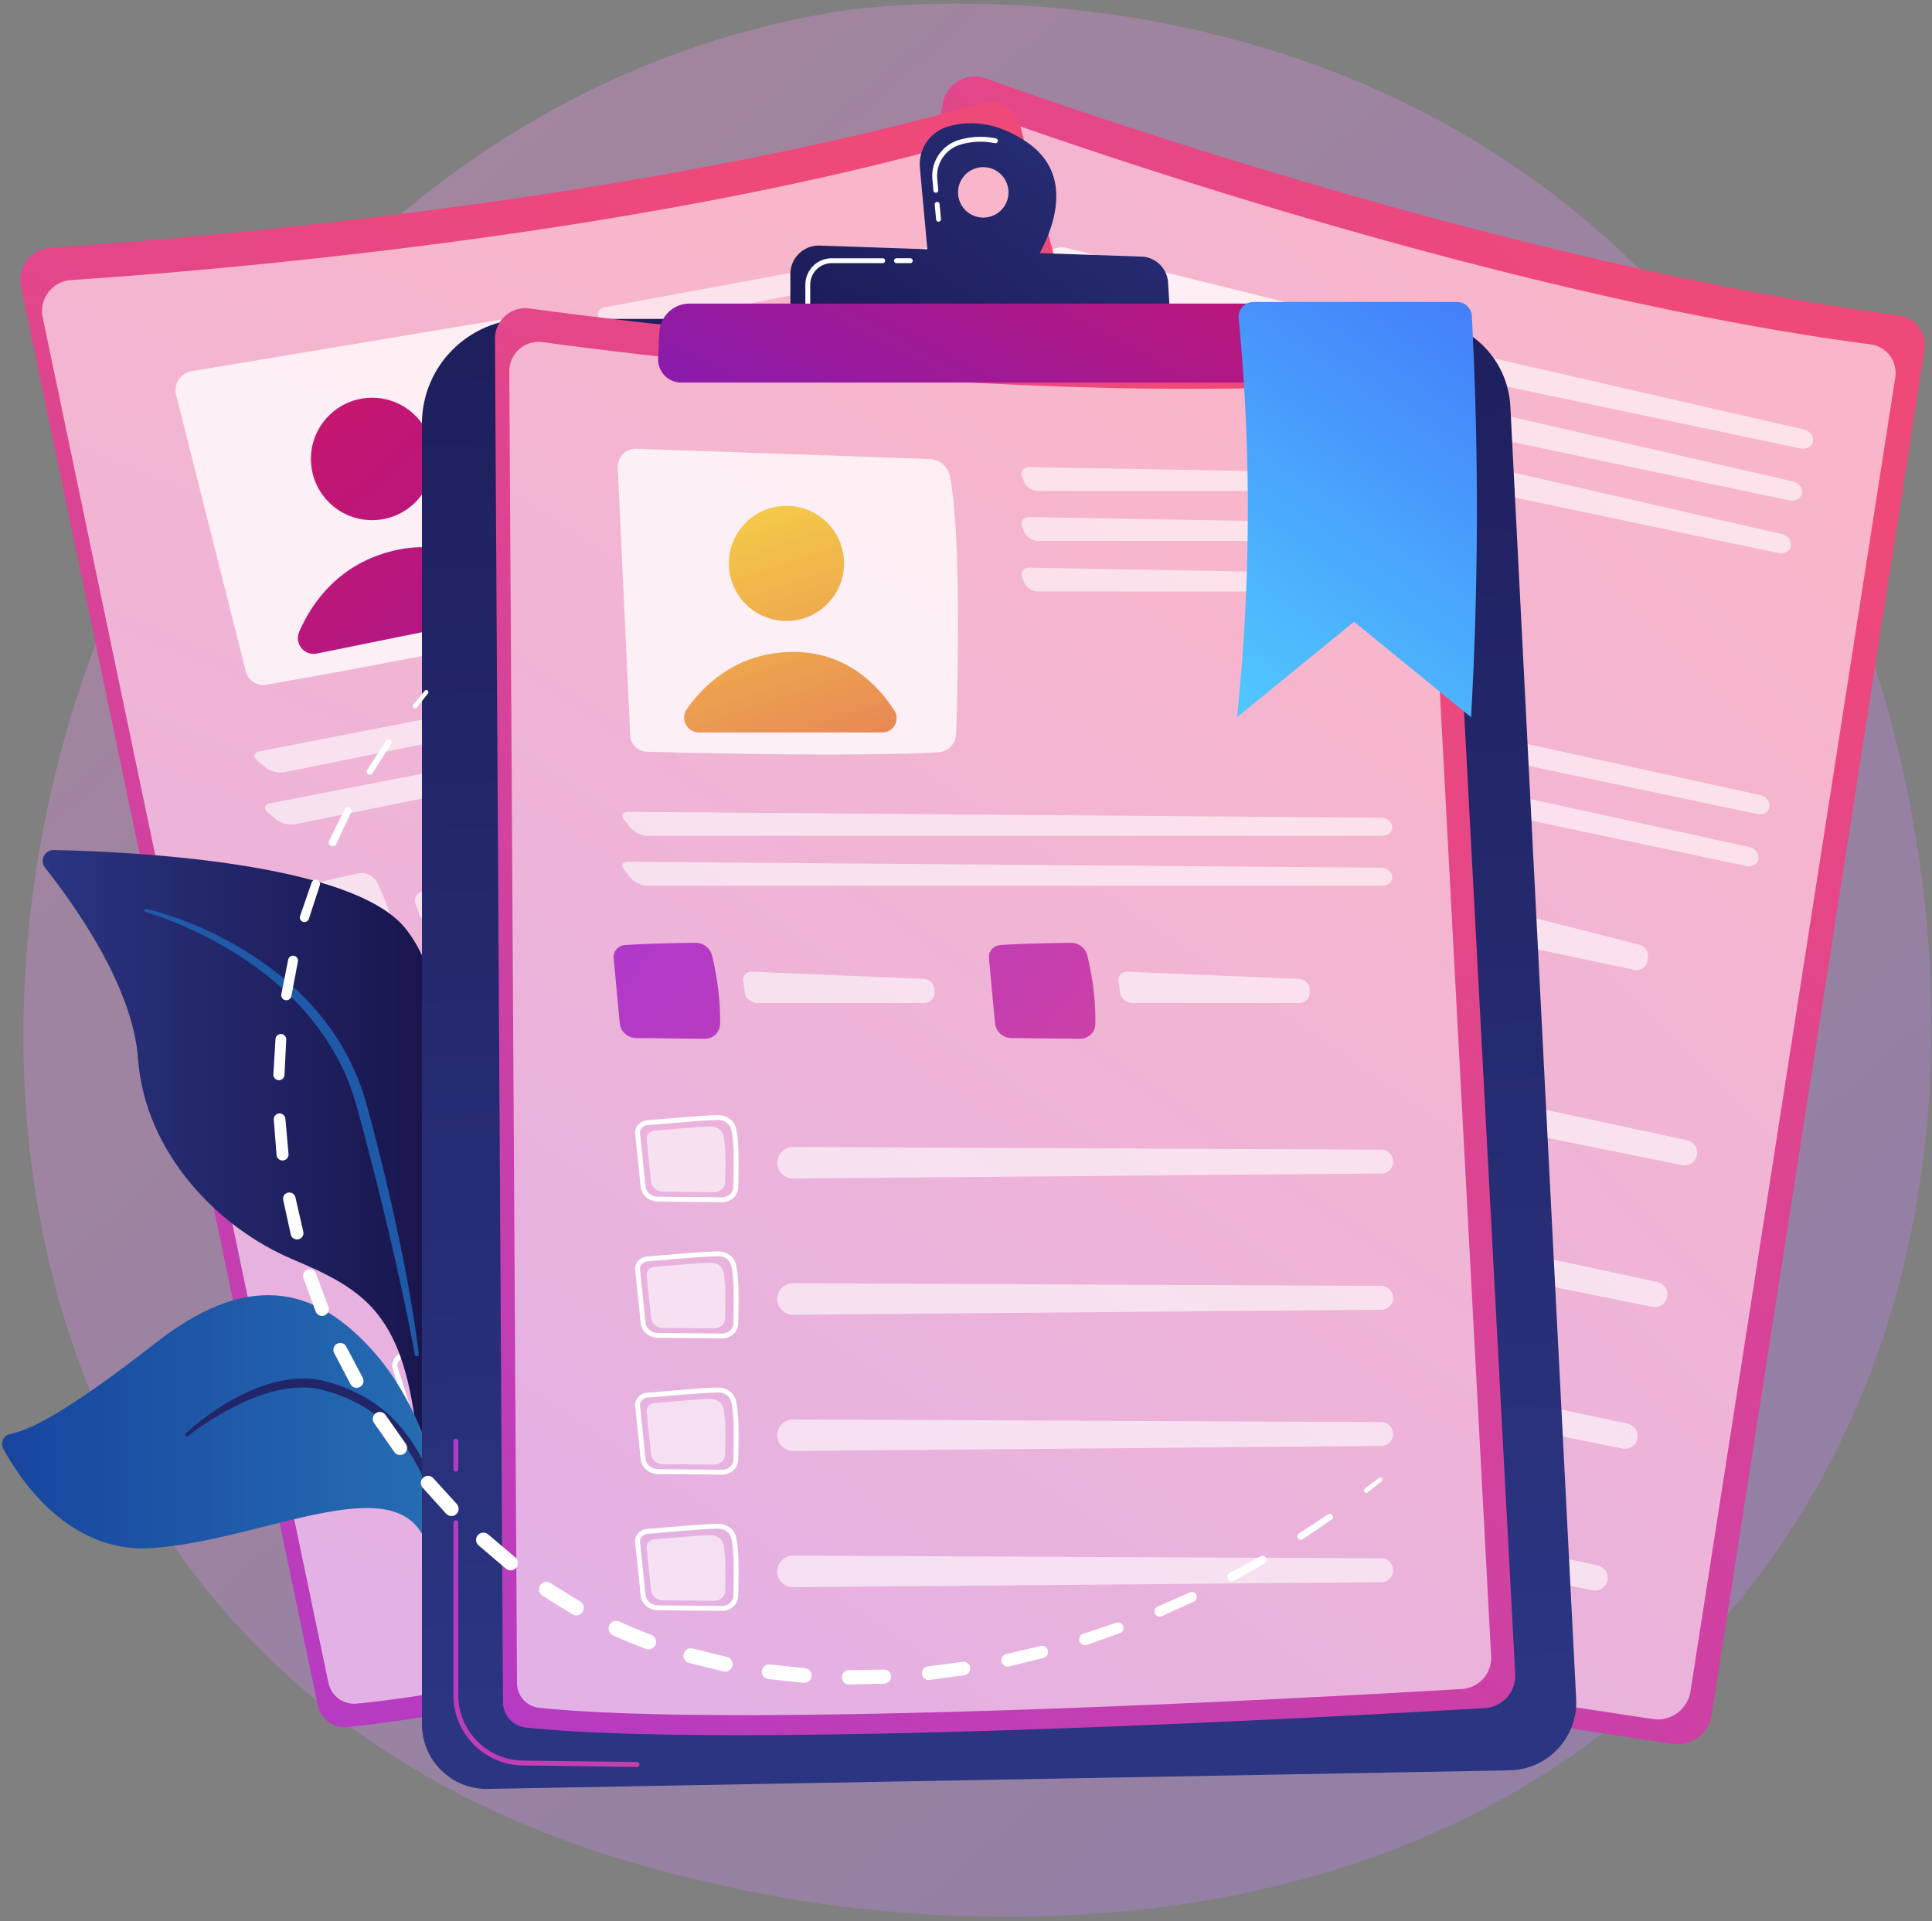 <svg width="368" height="366" fill="none" xmlns="http://www.w3.org/2000/svg">
    <rect width="100%" height="100%" fill="#808080" stroke="none"/>
    <style>
        #image4-petal1{
        animation: move1 4s ease-in-out infinite alternate;
        }
        #image4-petal2{
        animation: move1 4s .5s ease-in-out infinite alternate;
        }

        #image4-done1{
        opacity:0;
        animation: opacity1 3s 1s ease-in-out infinite alternate;
        animation-fill-mode:forwards;

        }
        #image4-done2{
        opacity:0;
        animation: opacity1 3s 1.3s ease-in-out infinite alternate;
        animation-fill-mode:forwards;

        }
        #image4-done3{
        opacity:0;
        animation: opacity1 3s 1.6s ease-in-out infinite alternate;
        animation-fill-mode:forwards;

        }
        #image4-done4{
        opacity:0;
        animation: opacity1 3s 1.9s ease-in-out infinite alternate;
        animation-fill-mode:forwards;

        }

        #image4-blank1 {
        animation: move2 4s .5s ease-in-out infinite alternate;
        }


        @keyframes opacity1 {
        0% {
        opacity:0;
        }
        100%{
        opacity:1;
        }
        }

        @keyframes move5 {
        0% {
        transform: translate3d(0, 0, 0);
        }
        50% {
        transform: translate3d(12px, -5px, 0);
        }
        100%{
        transform: translate3d(0, 0, 0);
        }
        }
        @keyframes move6 {
        0% {
        transform: translate3d(0, 0, 0);
        }
        50% {
        transform: translate3d(6px, -2px, 0);
        }
        100%{
        transform: translate3d(0, 0, 0);
        }
        }

        @keyframes move1 {
        0% {
        transform: translate3d(0, 0, 0);
        }
        100% {
        transform: translate3d(15px, -7px, 0);
        }
        }
        @keyframes move2 {
        0% {
        transform: translate3d(0, 0, 0);
        }
        50% {
        transform: translate3d(6px, 5px, 0);
        }
        100%{
        transform: translate3d(0, 0, 0);
        }
        }
        @keyframes move3 {
        0% {
        transform: translate3d(0, 0, 0);
        }
        50% {
        transform: translate3d(5px, 6px, 0);
        }
        100%{
        transform: translate3d(0, 0, 0);
        }
        }
        @keyframes move4 {
        0% {
        transform: rotate(0deg);
        transform-origin:center;
        }
        100%{
        transform: rotate(360deg);
        }
        }
    </style>


    <path opacity=".3" d="M323.579 313.671c-66.435 70.108-168.484 49.369-183.568 46.035-19.003-4.199-64.215-14.188-97.954-53.632C-9.597 245.686-4.382 151.31 35.51 87.682 47.119 69.168 86.182 14.148 159.539 2.185c4.287-.699 80.889-11.93 142.523 39.783 8.311 6.973 21.724 19.6 33.48 37.987 36.468 57.038 53.727 164.393-11.963 233.716Z" fill="url(#a)"/>
    <g id="image4-blank1">
        <path d="M179.625 19.521c.752-3.674 4.577-5.835 8.111-4.575 23.432 8.355 104.243 35.953 173.93 45.14 3.178.42 5.393 3.361 4.899 6.528l-40.541 260.103a6.56 6.56 0 0 1-7.454 5.481c-29.201-4.372-149.374-22.807-190.806-36.173a5.2 5.2 0 0 1-3.491-5.993l55.352-270.51Z" fill="url(#b)"/>
        <path opacity=".6" d="M181.107 26.567c.724-3.537 4.406-5.616 7.806-4.404 22.549 8.04 100.318 34.598 167.38 43.441 3.059.404 5.19 3.235 4.715 6.282l-39.014 250.308a6.313 6.313 0 0 1-7.174 5.274c-28.102-4.206-143.749-21.948-183.621-34.812a5.003 5.003 0 0 1-3.359-5.767l53.267-260.322Z" fill="#fff"/>
        <path opacity=".78" d="M203.073 47.21a3.667 3.667 0 0 0-4.499 2.97l-8.72 53.588a3.449 3.449 0 0 0 2.596 3.909c9.77 2.348 40.239 9.55 57.72 12.293a3.85 3.85 0 0 0 4.336-2.889c2.428-9.883 9.254-38.698 9.538-51.286a4.345 4.345 0 0 0-3.307-4.31L203.073 47.21Z" fill="#fff"/>
        <path d="M228.002 87.858c6.439 0 11.659-5.22 11.659-11.659 0-6.439-5.22-11.658-11.659-11.658-6.439 0-11.658 5.22-11.658 11.658 0 6.439 5.219 11.659 11.658 11.659Z" fill="url(#c)"/>
        <path d="m203.615 106.041 36.346 7.66c2.228.47 4.082-1.709 3.277-3.84-2.069-5.481-7.032-13.939-18.286-15.977-10.846-1.964-18.588 3.1-22.769 7.021-1.775 1.663-.949 4.633 1.432 5.136Z" fill="url(#d)"/>
        <path d="M342.94 85.431c1.139.24 2.215-.37 2.392-1.355.179-.985-.604-2.004-1.737-2.264L280.13 67.25c-1.133-.26-1.937.47-1.786 1.624l.123.93c.152 1.153 1.208 2.293 2.345 2.532L342.94 85.43Zm-64.895-8.287c-1.133-.26-1.937.471-1.786 1.625l.123.929c.152 1.153 1.208 2.293 2.345 2.533l62.127 13.094c1.139.24 2.215-.37 2.392-1.355.178-.985-.604-2.005-1.738-2.265l-63.463-14.56ZM275.93 87.18c-1.133-.26-1.936.472-1.785 1.625l.122.93c.152 1.153 1.208 2.293 2.346 2.532l62.126 13.094c1.139.24 2.215-.369 2.392-1.354.179-.986-.604-2.005-1.737-2.265L275.93 87.181Zm58.796 67.891c1.139.239 2.185-.377 2.327-1.37.142-.993-.672-2.008-1.808-2.257l-148.993-32.629c-1.136-.249-1.64.398-1.118 1.438l.897 1.788c.522 1.04 1.88 2.087 3.017 2.328l145.678 30.702Zm-150.56-26.364c-1.137-.249-1.64.398-1.118 1.438l.896 1.788c.522 1.04 1.88 2.087 3.017 2.328l145.678 30.703c1.139.24 2.185-.376 2.327-1.369.142-.993-.672-2.009-1.808-2.257l-148.992-32.631Zm-4.155 16.377c3.646.481 10.393 1.77 14.103 2.497a3.428 3.428 0 0 1 2.77 3.262c.09 3.11-.008 8.457-1.28 13.875a3.042 3.042 0 0 1-3.618 2.282l-13.619-3.024a3.35 3.35 0 0 1-2.602-3.653l1.506-13.094a2.44 2.44 0 0 1 2.74-2.145Zm24.132 10.593c-1.127-.287-2.106.429-2.174 1.59l-.132 2.271c-.068 1.161.807 2.308 1.946 2.547l33.151 6.987a2.088 2.088 0 0 0 2.48-1.639l.11-.561c.226-1.141-.511-2.31-1.638-2.596l-33.743-8.599Zm50.232 5.079c3.646.482 10.394 1.77 14.103 2.498a3.425 3.425 0 0 1 2.77 3.26c.09 3.11-.008 8.457-1.279 13.875a3.043 3.043 0 0 1-3.619 2.282l-13.618-3.024a3.348 3.348 0 0 1-2.602-3.653l1.506-13.094a2.439 2.439 0 0 1 2.739-2.144Zm24.132 10.594c-1.127-.288-2.106.428-2.173 1.589l-.133 2.272c-.068 1.161.807 2.307 1.946 2.547l33.152 6.987a2.09 2.09 0 0 0 2.479-1.639l.111-.561c.225-1.141-.512-2.31-1.639-2.597l-33.743-8.598Z" fill="#fff" opacity=".6"/>
        <path d="M188.533 200.092a.787.787 0 0 0-.034-.008l-12.571-2.775c-1.796-.397-3.021-1.949-2.849-3.608l1.121-10.802a2.35 2.35 0 0 1 .906-1.613c.58-.454 1.356-.653 2.128-.545 1.076.151 2.598.338 4.208.537 3.39.418 7.612.94 9.95 1.402 1.695.349 2.92 1.653 3.007 3.211.145 2.564-.881 7.145-2.037 12.01-.373 1.58-2.088 2.556-3.829 2.191Zm-11.436-18.372c-.508-.072-1.011.054-1.381.343-.306.24-.495.572-.532.936l-1.121 10.802c-.12 1.161.773 2.253 2.079 2.541l12.569 2.775.025.005c1.221.258 2.412-.389 2.664-1.451 1.139-4.793 2.149-9.295 2.011-11.727-.061-1.089-.982-2.033-2.211-2.296-2.304-.455-6.506-.973-9.881-1.39a270.811 270.811 0 0 1-4.222-.538Z" fill="#fff"/>
        <path opacity=".6" d="M178.221 183.097c2.684.377 8.558 1.005 11.293 1.546 1.158.229 2.025 1.142 2.085 2.201.116 2.058-.772 5.922-1.618 9.485-.254 1.066-1.419 1.715-2.619 1.45l-10.045-2.218c-1.236-.273-2.085-1.333-1.968-2.458l.895-8.632c.094-.894.983-1.515 1.977-1.374Zm22.853 12.309a3.197 3.197 0 0 0 2.561 2.973l116.75 23.568a2.417 2.417 0 0 0 .987-4.732L204.94 192.122a3.195 3.195 0 0 0-3.866 3.284Z" fill="#fff"/>
        <path d="M178.409 184.867a1.975 1.975 0 0 1 2.513 1.287l1.546 4.978a.635.635 0 0 0 1.118.186l9.054-12.42c.452-.62 1.422-.173 1.252.574-.947 4.183-3.742 11.925-11.853 17.189 0 0-3.392-2.216-4.991-9.377a2.073 2.073 0 0 1 1.361-2.417Z" fill="url(#e)"/>
        <path d="m182.843 227.087-.034-.008-12.571-2.775c-1.796-.397-3.021-1.948-2.849-3.608l1.121-10.802a2.353 2.353 0 0 1 .906-1.613c.58-.454 1.356-.653 2.128-.545 1.076.151 2.598.338 4.208.538 3.391.417 7.612.939 9.951 1.401l.05.011c1.657.349 2.869 1.658 2.956 3.2.145 2.565-.881 7.145-2.037 12.01-.373 1.582-2.088 2.558-3.829 2.191Zm-11.436-18.371c-.507-.071-1.011.055-1.381.344a1.364 1.364 0 0 0-.532.936l-1.121 10.802c-.12 1.161.773 2.253 2.079 2.54l12.569 2.775.025.006c1.221.257 2.412-.39 2.664-1.452 1.139-4.792 2.149-9.294 2.011-11.726-.062-1.089-.993-2.059-2.212-2.296-2.304-.455-6.504-.973-9.881-1.39-1.611-.199-3.137-.387-4.221-.539Z" fill="#fff"/>
        <path opacity=".6" d="M172.533 210.092c2.684.376 8.558 1.005 11.292 1.546 1.159.229 2.026 1.142 2.086 2.201.115 2.058-.772 5.922-1.618 9.485-.254 1.067-1.419 1.715-2.619 1.45l-10.046-2.218c-1.235-.273-2.085-1.333-1.968-2.458l.896-8.632c.092-.893.982-1.513 1.977-1.374Zm22.852 12.309a3.196 3.196 0 0 0 2.56 2.973l116.751 23.568a2.416 2.416 0 0 0 .986-4.731l-116.431-25.094a3.196 3.196 0 0 0-3.866 3.284Z" fill="#fff"/>
        <path d="M172.72 211.862a1.975 1.975 0 0 1 2.513 1.287l1.547 4.978a.635.635 0 0 0 1.118.186l9.054-12.42c.451-.62 1.421-.173 1.252.574-.948 4.183-3.742 11.925-11.854 17.189 0 0-3.392-2.215-4.99-9.377a2.072 2.072 0 0 1 1.36-2.417Z" fill="url(#f)"/>
        <path d="m177.154 254.083-.033-.008-12.571-2.775c-1.796-.396-3.021-1.947-2.849-3.608l1.12-10.802a2.347 2.347 0 0 1 .908-1.612c.58-.455 1.356-.654 2.128-.546 1.076.151 2.598.339 4.208.538 3.39.418 7.611.939 9.95 1.402l.051.01c1.657.349 2.869 1.658 2.956 3.201.145 2.564-.881 7.144-2.037 12.009-.376 1.581-2.089 2.558-3.831 2.191Zm-11.435-18.372c-.508-.072-1.012.055-1.381.344a1.365 1.365 0 0 0-.533.935l-1.12 10.802c-.12 1.161.773 2.253 2.078 2.541l12.571 2.775.025.005c1.221.258 2.412-.389 2.664-1.451 1.138-4.792 2.149-9.295 2.011-11.726-.062-1.09-.993-2.063-2.211-2.296-2.304-.456-6.504-.974-9.881-1.39a278.899 278.899 0 0 1-4.223-.539Z" fill="#fff"/>
        <path opacity=".6" d="M166.842 237.088c2.684.378 8.558 1.005 11.293 1.546 1.158.23 2.025 1.142 2.085 2.201.116 2.058-.772 5.923-1.618 9.485-.253 1.067-1.418 1.716-2.619 1.45l-10.045-2.218c-1.235-.273-2.085-1.333-1.968-2.457l.895-8.632c.093-.895.983-1.514 1.977-1.375Zm22.855 12.309a3.194 3.194 0 0 0 2.56 2.973l116.75 23.568a2.416 2.416 0 0 0 .987-4.731l-116.432-25.094a3.195 3.195 0 0 0-3.865 3.284Z" fill="#fff"/>
        <path d="M167.03 238.858a1.975 1.975 0 0 1 2.513 1.288l1.546 4.977a.635.635 0 0 0 1.119.186l9.053-12.42c.452-.619 1.422-.173 1.253.574-.948 4.184-3.743 11.926-11.854 17.189 0 0-3.392-2.215-4.99-9.375a2.072 2.072 0 0 1 1.36-2.419Z" fill="url(#g)"/>
        <path d="m171.465 281.078-.034-.007-12.571-2.775c-1.796-.396-3.021-1.948-2.849-3.608l1.121-10.802a2.348 2.348 0 0 1 .907-1.613c.581-.454 1.356-.654 2.128-.545 1.077.151 2.598.338 4.208.537 3.391.418 7.612.94 9.951 1.402l.051.01c1.657.349 2.868 1.659 2.956 3.201.144 2.564-.882 7.144-2.037 12.01-.377 1.581-2.089 2.557-3.831 2.19Zm-11.437-18.37c-.508-.072-1.011.054-1.381.343-.306.24-.495.572-.532.936l-1.121 10.802c-.12 1.161.773 2.253 2.079 2.541l12.57 2.775.025.005c1.221.258 2.412-.389 2.664-1.451 1.139-4.793 2.149-9.295 2.011-11.726-.062-1.09-.991-2.067-2.212-2.296-2.304-.456-6.504-.974-9.879-1.391-1.614-.199-3.14-.386-4.224-.538Z" fill="#fff"/>
        <path opacity=".6" d="M161.153 264.083c2.684.377 8.558 1.005 11.293 1.547 1.158.229 2.025 1.141 2.085 2.201.116 2.058-.772 5.922-1.618 9.485-.253 1.067-1.418 1.715-2.618 1.45l-10.046-2.218c-1.235-.274-2.085-1.333-1.968-2.458l.895-8.632c.093-.893.982-1.514 1.977-1.375Zm22.855 12.309a3.194 3.194 0 0 0 2.56 2.973l116.75 23.568a2.416 2.416 0 0 0 .987-4.731l-116.432-25.093a3.194 3.194 0 0 0-3.865 3.283Z" fill="#fff"/>
        <path d="M161.339 265.854a1.975 1.975 0 0 1 2.514 1.287l1.546 4.977a.634.634 0 0 0 1.118.186l9.054-12.42c.452-.619 1.421-.173 1.252.574-.947 4.184-3.742 11.926-11.854 17.189 0 0-3.391-2.215-4.99-9.376a2.074 2.074 0 0 1 1.36-2.417Z" fill="url(#h)"/>
    </g>

    <path d="M3.984 54.607c-.768-3.672 1.886-7.173 5.63-7.418 24.822-1.631 109.949-8.37 177.56-27.593 3.084-.876 6.285.945 7.088 4.048l66.014 254.832a6.56 6.56 0 0 1-4.667 7.989c-28.539 7.577-146.159 38.347-189.493 42.521a5.199 5.199 0 0 1-5.583-4.116L3.983 54.607Z" fill="url(#i)"/>
    <path opacity=".6" d="M8.141 60.484c-.74-3.532 1.816-6.902 5.417-7.139 23.888-1.57 105.81-8.055 170.875-26.554 2.968-.843 6.047.909 6.821 3.896l63.529 245.237a6.314 6.314 0 0 1-4.492 7.688c-27.463 7.292-140.654 36.903-182.357 40.92a5.002 5.002 0 0 1-5.372-3.961L8.141 60.484Z" fill="#fff"/>
    <path opacity=".78" d="m33.543 75.227 13.264 52.648a3.448 3.448 0 0 0 3.934 2.557c9.9-1.722 40.724-7.203 57.86-11.623a3.85 3.85 0 0 0 2.833-4.373c-1.694-10.034-6.864-39.193-11.598-50.86a4.346 4.346 0 0 0-4.746-2.644l-58.594 9.783a3.666 3.666 0 0 0-2.953 4.511Z" fill="#fff"/>
    <path d="M70.882 99.087c6.438 0 11.658-5.22 11.658-11.658 0-6.439-5.22-11.659-11.659-11.659-6.438 0-11.658 5.22-11.658 11.659 0 6.439 5.22 11.658 11.659 11.658Z" fill="url(#j)"/>
    <path d="m60.34 124.5 36.4-7.393c2.232-.453 3.068-3.189 1.485-4.825-4.074-4.211-11.986-10.004-23.125-7.408-10.736 2.502-15.831 10.223-18.113 15.48-.969 2.231.968 4.63 3.353 4.146Z" fill="url(#k)"/>
    <path d="M180.044 50.29c1.14-.232 1.886-1.219 1.658-2.194-.227-.975-1.349-1.6-2.493-1.389L115.178 58.53c-1.144.21-1.592 1.2-.995 2.2l.482.804c.597.998 2.019 1.625 3.159 1.394l62.22-12.638ZM117.19 68.436c-1.144.21-1.592 1.201-.994 2.2l.481.804c.598.998 2.019 1.626 3.159 1.394l62.222-12.637c1.14-.232 1.886-1.218 1.658-2.193-.228-.975-1.35-1.6-2.494-1.39L117.19 68.437Zm2.042 10.054c-1.144.21-1.592 1.201-.994 2.2l.481.804c.598.998 2.019 1.626 3.159 1.394L184.1 70.25c1.14-.232 1.886-1.219 1.658-2.194-.228-.975-1.35-1.6-2.494-1.388l-64.032 11.82Zm80.91 38.979c1.141-.232 1.858-1.213 1.594-2.181-.265-.967-1.414-1.577-2.557-1.354l-149.707 29.18c-1.141.223-1.347 1.017-.455 1.764l1.533 1.286c.892.747 2.554 1.17 3.693.938l145.899-29.633ZM51.484 153.023c-1.141.223-1.347 1.017-.455 1.764l1.533 1.286c.892.747 2.554 1.17 3.693.938l145.9-29.633c1.14-.232 1.857-1.213 1.593-2.18-.264-.967-1.414-1.578-2.557-1.355l-149.707 29.18Zm2.686 16.68c3.538-1.005 10.243-2.5 13.937-3.305a3.425 3.425 0 0 1 3.835 1.894c1.318 2.819 3.35 7.765 4.332 13.244a3.042 3.042 0 0 1-2.415 3.53l-13.701 2.629a3.351 3.351 0 0 1-3.839-2.321l-3.813-12.616a2.441 2.441 0 0 1 1.664-3.055Zm26.354.147c-1.15.184-1.763 1.229-1.364 2.321l.778 2.137c.398 1.093 1.657 1.798 2.797 1.566l33.203-6.744a2.088 2.088 0 0 0 1.625-2.488l-.121-.56c-.246-1.138-1.386-1.917-2.535-1.734l-34.383 5.502Zm48.123-15.273c3.537-1.005 10.242-2.5 13.936-3.305a3.426 3.426 0 0 1 3.836 1.894c1.317 2.819 3.349 7.765 4.331 13.244a3.042 3.042 0 0 1-2.416 3.53l-13.7 2.629a3.352 3.352 0 0 1-3.839-2.321l-3.813-12.616a2.442 2.442 0 0 1 1.665-3.055Zm26.353.146c-1.15.183-1.763 1.228-1.364 2.32l.778 2.138c.398 1.093 1.657 1.797 2.797 1.565l33.203-6.743a2.09 2.09 0 0 0 1.625-2.489l-.121-.559c-.246-1.138-1.386-1.918-2.535-1.734L155 154.723Z" fill="#fff" opacity=".6"/>
    <path d="M83.822 216.812c-.012.002-.023.005-.035.006l-12.639 2.442c-1.805.349-3.545-.59-4.046-2.182l-3.26-10.359a2.352 2.352 0 0 1 .192-1.84c.353-.647.985-1.138 1.736-1.345 1.048-.288 2.519-.72 4.076-1.177 3.278-.962 7.359-2.158 9.69-2.663 1.693-.352 3.335.358 4.034 1.754 1.15 2.296 2.026 6.907 2.897 11.831.285 1.601-.9 3.179-2.645 3.533Zm-17.788-12.324c-.493.135-.905.45-1.13.864a1.36 1.36 0 0 0-.118 1.07l3.26 10.36c.35 1.113 1.603 1.761 2.916 1.507l12.64-2.441a.218.218 0 0 0 .025-.005c1.222-.248 2.059-1.314 1.87-2.39-.856-4.849-1.716-9.384-2.807-11.562-.49-.976-1.71-1.476-2.942-1.23-2.296.496-6.357 1.689-9.62 2.645-1.563.458-3.038.891-4.094 1.182Z" fill="#fff"/>
    <path opacity=".6" d="M67.614 205.304c2.613-.72 8.254-2.474 10.978-3.063 1.155-.249 2.312.244 2.787 1.193.923 1.841 1.643 5.742 2.28 9.346.19 1.08-.623 2.138-1.83 2.371l-10.1 1.951c-1.242.239-2.443-.397-2.781-1.474l-2.605-8.278c-.268-.856.302-1.779 1.27-2.046Zm25.861 2.228a3.195 3.195 0 0 0 3.53 1.713l116.516-24.701a2.417 2.417 0 0 0-.971-4.736L95.722 202.983a3.197 3.197 0 0 0-2.247 4.549Z" fill="#fff"/>
    <path d="M89.314 243.848a.436.436 0 0 1-.035.007l-12.64 2.44c-1.806.349-3.546-.589-4.047-2.181l-3.26-10.36a2.352 2.352 0 0 1 .192-1.84c.353-.647.986-1.138 1.736-1.345 1.048-.287 2.52-.719 4.076-1.176 3.279-.962 7.359-2.158 9.69-2.663a.918.918 0 0 1 .05-.011c1.66-.337 3.293.384 3.985 1.764 1.15 2.296 2.027 6.907 2.897 11.831.285 1.603-.9 3.18-2.644 3.534Zm-17.788-12.323c-.493.135-.906.451-1.131.864a1.36 1.36 0 0 0-.117 1.07l3.259 10.359c.35 1.113 1.604 1.761 2.917 1.508l12.64-2.441.024-.005c1.223-.249 2.06-1.315 1.87-2.39-.856-4.85-1.716-9.384-2.807-11.562-.49-.975-1.73-1.496-2.941-1.23-2.296.496-6.357 1.688-9.62 2.645-1.564.458-3.038.89-4.094 1.182Z" fill="#fff"/>
    <path opacity=".6" d="M73.105 232.341c2.613-.72 8.254-2.474 10.979-3.063 1.154-.25 2.311.244 2.786 1.193.923 1.841 1.643 5.742 2.28 9.346.19 1.079-.623 2.138-1.83 2.371l-10.1 1.951c-1.241.239-2.443-.396-2.781-1.474l-2.605-8.278c-.268-.856.302-1.779 1.27-2.046Zm25.861 2.228a3.197 3.197 0 0 0 3.53 1.713l116.517-24.701a2.418 2.418 0 0 0-.971-4.736L101.213 230.02a3.197 3.197 0 0 0-2.247 4.549Z" fill="#fff"/>
    <path d="M94.805 270.885a.436.436 0 0 1-.035.007l-12.64 2.44c-1.805.349-3.545-.588-4.046-2.181l-3.26-10.36a2.342 2.342 0 0 1 .193-1.84c.353-.647.985-1.138 1.736-1.345 1.048-.287 2.519-.72 4.076-1.176 3.278-.962 7.359-2.159 9.69-2.664l.05-.01c1.66-.337 3.293.384 3.985 1.764 1.15 2.296 2.026 6.907 2.897 11.833.284 1.601-.902 3.178-2.646 3.532Zm-17.788-12.323c-.494.135-.905.45-1.13.864a1.362 1.362 0 0 0-.118 1.071l3.26 10.359c.35 1.113 1.603 1.762 2.915 1.508l12.64-2.441.025-.005c1.222-.249 2.059-1.315 1.87-2.39-.856-4.849-1.717-9.384-2.808-11.562-.489-.975-1.73-1.499-2.941-1.23-2.296.496-6.357 1.688-9.62 2.645-1.562.457-3.037.889-4.093 1.181Z" fill="#fff"/>
    <path opacity=".6" d="M78.596 259.378c2.614-.72 8.255-2.475 10.98-3.063 1.154-.25 2.311.243 2.786 1.192.923 1.842 1.643 5.743 2.28 9.347.19 1.079-.623 2.137-1.83 2.37l-10.1 1.951c-1.242.24-2.443-.397-2.782-1.473l-2.604-8.278c-.268-.857.302-1.78 1.27-2.046Zm25.862 2.228a3.195 3.195 0 0 0 3.529 1.713l116.517-24.702a2.417 2.417 0 0 0-.971-4.735l-116.829 23.175a3.196 3.196 0 0 0-2.246 4.549Z" fill="#fff"/>
    <path d="M100.296 297.922a.197.197 0 0 1-.035.006l-12.64 2.441c-1.805.349-3.545-.588-4.046-2.182l-3.26-10.359a2.342 2.342 0 0 1 .193-1.84c.353-.647.986-1.138 1.737-1.345 1.047-.288 2.518-.72 4.075-1.177 3.279-.961 7.359-2.158 9.69-2.663a.907.907 0 0 1 .05-.01c1.66-.337 3.293.384 3.985 1.764 1.151 2.296 2.027 6.907 2.897 11.831.284 1.602-.902 3.18-2.646 3.534Zm-17.787-12.324c-.495.136-.906.451-1.131.865a1.362 1.362 0 0 0-.118 1.071l3.26 10.359c.35 1.113 1.603 1.761 2.915 1.508l12.64-2.441.025-.005c1.222-.249 2.059-1.315 1.87-2.39-.856-4.85-1.717-9.384-2.807-11.562-.49-.975-1.731-1.503-2.942-1.23-2.296.496-6.357 1.688-9.62 2.645-1.562.457-3.037.889-4.092 1.18Z" fill="#fff"/>
    <path opacity=".6" d="M84.088 286.414c2.613-.719 8.254-2.474 10.979-3.062 1.154-.25 2.311.243 2.786 1.192.923 1.842 1.643 5.743 2.279 9.347.192 1.079-.622 2.137-1.828 2.37l-10.1 1.951c-1.242.24-2.444-.397-2.782-1.473l-2.605-8.278c-.268-.857.302-1.78 1.27-2.047Zm25.861 2.229a3.198 3.198 0 0 0 3.53 1.713l116.516-24.702a2.418 2.418 0 0 0-.97-4.735l-116.829 23.175a3.197 3.197 0 0 0-2.247 4.549Z" fill="#fff"/>
    <path d="M84.962 287.966a1.976 1.976 0 0 1 2.818.185l3.394 3.955a.634.634 0 0 0 1.1-.273l3.38-14.993c.17-.748 1.237-.724 1.378.03.79 4.216 1.297 12.43-4.059 20.481 0 0-3.992-.688-8.301-6.626a2.074 2.074 0 0 1 .29-2.759Z" fill="url(#l)"/>
    <g id="image4-petal1">
        <path d="M79.553 275.082c1.157 12.141 3.873 28.191 7.138 42.023h2.05c-4.222-16.692-8.107-39.55-6.963-65.901 1.153-26.572 7.661-58.836-4.473-74.248-10.1-12.828-52.958-14.745-67.05-15.027-1.762-.035-2.77 1.992-1.673 3.372 5.403 6.798 16.716 22.542 17.701 36.291 1.3 18.121 15.383 32.345 29.377 38.265 13.994 5.922 21.53 10.438 23.893 35.225Z" fill="url(#m)"/>
        <path d="M27.875 173.132c8.669 2.199 16.868 6.155 24.042 11.571a52.901 52.901 0 0 1 9.66 9.406c2.778 3.559 5.11 7.501 6.731 11.736l.6 1.589c.197.531.343 1.079.517 1.618.16.54.34 1.087.483 1.623l.428 1.61a442.5 442.5 0 0 1 4.759 19.422c1.918 8.681 3.569 17.417 4.681 26.252a.387.387 0 0 1-.763.119l-.003-.012a348.745 348.745 0 0 0-2.624-13.021 573.312 573.312 0 0 0-2.965-12.954l-1.576-6.453-1.65-6.436a439.796 439.796 0 0 0-1.698-6.424l-.432-1.603c-.143-.535-.315-1.043-.471-1.565-.164-.517-.301-1.044-.486-1.554l-.566-1.527c-1.522-4.073-3.766-7.845-6.38-11.32-1.346-1.71-2.755-3.38-4.318-4.907l-.575-.583-.598-.561c-.4-.372-.79-.755-1.199-1.118-.826-.716-1.643-1.443-2.508-2.116-3.408-2.753-7.153-5.091-11.045-7.14-3.892-2.043-7.987-3.77-12.19-5.05l-.019-.006a.31.31 0 0 1 .165-.596Z" fill="#1F5AA9"/>

    </g>
    <g id="image4-petal2">
        <path d="M79.957 291.526c7.329 10.762 6.388 16.783 6.613 21.883.04.905.09 2.185.194 3.697h2.002c-.409-2.076-.7-4.169-.802-6.221-.713-14.085-3.89-38.125-16.037-52.507-12.147-14.381-25.448-15.693-42.208-2.619-13.968 10.895-22.68 16.393-27.79 17.415-1.264.252-1.91 1.681-1.294 2.815 3.277 6.035 12.542 19.897 28.099 18.921 19.844-1.245 43.893-14.146 51.223-3.384Z" fill="url(#n)"/>
        <path d="M35.397 273.078c1.098-1.045 2.261-1.986 3.461-2.894a45.852 45.852 0 0 1 3.723-2.555c2.565-1.584 5.303-2.937 8.218-3.867a25.91 25.91 0 0 1 4.496-1.012 19.186 19.186 0 0 1 4.662-.018c.388.062.779.1 1.163.186.38.09.775.163 1.145.27l2.188.678 2.14.831 2.075.997a26.153 26.153 0 0 1 7.226 5.651c2.063 2.275 3.677 4.895 5.005 7.61l.498 1.021c.17.338.296.695.445 1.041.283.7.586 1.391.849 2.097l.737 2.134c.26.707.427 1.441.637 2.162.832 2.887 1.405 5.83 1.9 8.776a.301.301 0 0 1-.591.122l-.003-.009c-.699-2.887-1.37-5.779-2.332-8.575-.437-1.414-.99-2.78-1.504-4.16-.277-.681-.592-1.344-.886-2.017-.155-.332-.287-.677-.461-.999l-.512-.972c-1.353-2.594-2.996-5.025-4.957-7.152a25.41 25.41 0 0 0-6.847-5.225l-1.956-.928-2.028-.776-2.082-.634c-.347-.097-.685-.162-1.027-.247-.343-.081-.694-.113-1.042-.173-1.398-.184-2.827-.172-4.247-.01a24.331 24.331 0 0 0-4.227.857c-2.785.811-5.47 2.02-8.05 3.43a61.4 61.4 0 0 0-3.792 2.269 56.905 56.905 0 0 0-3.61 2.563l-.008.005a.313.313 0 0 1-.44-.056.32.32 0 0 1 .034-.421Z" fill="#222669"/>

    </g>
    <path d="M80.37 80.723c0-11.027 8.94-19.965 19.966-19.965h169.787c9.367 0 17.091 7.34 17.567 16.695l12.533 246.159c.373 7.321-5.39 13.495-12.719 13.629l-194.596 3.537c-6.887.125-12.536-5.423-12.536-12.311V80.723h-.001Z" fill="url(#o)"/>
    <path d="M121.347 336.592h-.006l-21.774-.281c-7.282-.095-13.205-6.096-13.205-13.377V290.06a.465.465 0 1 1 .93 0v32.874c0 6.775 5.51 12.359 12.286 12.446l21.775.281a.466.466 0 0 1-.006.931Z" fill="url(#p)"/>
    <path d="M86.828 280.342a.465.465 0 0 1-.465-.464v-5.324a.465.465 0 0 1 .93 0v5.324a.465.465 0 0 1-.466.464Z" fill="url(#q)"/>
    <path d="M94.28 64.547c-.02-3.528 3.083-6.258 6.579-5.785 23.185 3.145 102.916 12.87 168.837 7.809 3.006-.23 5.615 2.047 5.775 5.058l13.141 247.256a6.171 6.171 0 0 1-5.797 6.49c-27.726 1.641-141.904 7.983-182.63 3.717a4.89 4.89 0 0 1-4.375-4.839L94.28 64.547Z" fill="url(#r)"/>
    <path opacity=".6" d="M97.012 70.742c-.02-3.394 2.966-6.022 6.329-5.567 22.314 3.027 99.042 12.385 162.479 7.515a5.16 5.16 0 0 1 5.558 4.866l12.646 237.945a5.938 5.938 0 0 1-5.58 6.245c-26.68 1.579-136.561 7.682-175.753 3.578a4.705 4.705 0 0 1-4.211-4.656L97.012 70.742Z" fill="#fff"/>
    <path opacity=".78" d="m117.667 89.088 2.37 51.014a3.244 3.244 0 0 0 3.147 3.094c9.449.267 38.887.984 55.51.118a3.62 3.62 0 0 0 3.429-3.501c.318-9.567 1.01-37.412-1.169-49.052a4.085 4.085 0 0 0-3.88-3.324l-55.842-1.953a3.444 3.444 0 0 0-3.565 3.604Z" fill="#fff"/>
    <path d="M149.799 118.292c6.056 0 10.966-4.909 10.966-10.966 0-6.056-4.91-10.966-10.966-10.966-6.056 0-10.966 4.91-10.966 10.966 0 6.057 4.91 10.966 10.966 10.966Z" fill="url(#s)"/>
    <path d="M133.143 139.523h34.937c2.143 0 3.426-2.365 2.272-4.171-2.968-4.644-9.177-11.466-19.929-11.157-10.364.297-16.507 6.458-19.594 10.877-1.311 1.877.026 4.451 2.314 4.451Z" fill="url(#t)"/>
    <path d="M257.376 93.528c1.095 0 1.967-.77 1.94-1.712-.028-.94-.945-1.727-2.04-1.746l-61.235-1.091c-1.095-.02-1.692.81-1.328 1.84l.293.832c.363 1.032 1.557 1.877 2.65 1.877h59.72Zm-61.335 4.962c-1.095-.02-1.692.808-1.328 1.84l.293.832c.363 1.032 1.557 1.877 2.65 1.877h59.72c1.095 0 1.967-.771 1.94-1.712-.028-.941-.945-1.727-2.04-1.746l-61.235-1.091Zm0 9.647c-1.095-.019-1.692.808-1.328 1.841l.293.831c.363 1.032 1.557 1.877 2.65 1.877h59.72c1.095 0 1.967-.77 1.94-1.711-.028-.942-.945-1.728-2.04-1.747l-61.235-1.091Zm67.284 51.079c1.095 0 1.938-.771 1.877-1.712-.063-.941-1.009-1.718-2.102-1.727l-143.458-1.131c-1.095-.01-1.432.684-.75 1.541l1.173 1.472c.682.856 2.134 1.557 3.228 1.557h140.032Zm-143.685 4.94c-1.095-.009-1.432.685-.75 1.541l1.173 1.473c.682.856 2.135 1.556 3.228 1.556h140.034c1.094 0 1.938-.77 1.877-1.711-.063-.941-1.009-1.718-2.102-1.728l-143.46-1.131Z" fill="#fff" opacity=".6"/>
    <path d="M118.993 180.035c3.449-.265 9.909-.387 13.464-.437 1.507-.02 2.828 1 3.181 2.464.686 2.846 1.632 7.785 1.514 13.019a2.862 2.862 0 0 1-2.887 2.802l-13.122-.142a3.15 3.15 0 0 1-3.103-2.857l-1.153-12.343a2.295 2.295 0 0 1 2.106-2.506Z" fill="url(#u)"/>
    <path d="M143.257 185.104c-1.093-.045-1.854.802-1.692 1.885l.318 2.115c.163 1.082 1.191 1.967 2.284 1.967h31.867a1.964 1.964 0 0 0 1.964-1.989l-.006-.539c-.013-1.095-.919-2.026-2.012-2.072l-32.723-1.367Z" fill="#fff" opacity=".6"/>
    <path d="M190.476 180.035c3.449-.265 9.909-.387 13.464-.437 1.507-.02 2.828 1 3.181 2.464.686 2.846 1.632 7.785 1.514 13.019a2.862 2.862 0 0 1-2.887 2.802l-13.122-.142a3.15 3.15 0 0 1-3.103-2.857l-1.153-12.343a2.295 2.295 0 0 1 2.106-2.506Z" fill="url(#v)"/>
    <path d="M214.74 185.104c-1.093-.045-1.855.802-1.692 1.885l.317 2.115c.163 1.082 1.191 1.967 2.285 1.967h31.867a1.965 1.965 0 0 0 1.964-1.989l-.007-.539c-.013-1.095-.919-2.026-2.012-2.072l-32.722-1.367Z" fill="#fff" opacity=".6"/>
    <path d="M137.506 229.01h-.032l-12.108-.116c-1.73-.017-3.158-1.207-3.322-2.769l-1.064-10.159a2.198 2.198 0 0 1 .522-1.659c.446-.531 1.122-.864 1.852-.914 1.02-.069 2.456-.193 3.977-.321 3.202-.274 7.188-.612 9.431-.641 1.627-.008 3.006.954 3.39 2.372.631 2.332.576 6.746.456 11.449-.041 1.526-1.428 2.758-3.102 2.758Zm-14.088-14.69c-.481.032-.921.246-1.204.584a1.28 1.28 0 0 0-.309.965l1.065 10.159c.114 1.09 1.149 1.923 2.406 1.935l12.108.116h.025c1.172 0 2.145-.827 2.171-1.852.118-4.631.174-8.971-.423-11.184-.268-.99-1.299-1.68-2.481-1.684-2.209.028-6.176.366-9.363.637-1.528.131-2.968.254-3.995.324Z" fill="#fff"/>
    <path opacity=".6" d="M124.719 215.368c2.543-.175 8.071-.736 10.694-.768 1.111-.015 2.085.657 2.345 1.62.506 1.872.439 5.601.352 9.042-.027 1.031-.974 1.854-2.13 1.843l-9.676-.092c-1.19-.012-2.178-.823-2.288-1.88l-.851-8.118c-.088-.839.611-1.582 1.554-1.647Zm23.42 6.895a3.007 3.007 0 0 0 2.933 2.24l112.026-.955a2.273 2.273 0 0 0-.009-4.546l-112.029-.512a3.008 3.008 0 0 0-2.921 3.773Z" fill="#fff"/>
    <path id="image4-done1" d="M125.234 216.961a1.858 1.858 0 0 1 2.563.698l2.389 4.281c.239.428.864.4 1.066-.047l5.923-13.187c.296-.657 1.276-.436 1.264.285-.06 4.034-1.131 11.702-7.575 18.12 0 0-3.552-1.381-6.412-7.661a1.95 1.95 0 0 1 .782-2.489Z" fill="url(#w)"/>
    <path d="M137.506 254.96h-.032l-12.108-.116c-1.73-.017-3.158-1.207-3.322-2.769l-1.064-10.158a2.199 2.199 0 0 1 .522-1.66c.446-.531 1.122-.864 1.852-.914 1.02-.069 2.456-.192 3.977-.321 3.202-.274 7.188-.612 9.431-.641h.048c1.592 0 2.962.97 3.341 2.372.631 2.332.575 6.746.455 11.449-.039 1.526-1.426 2.758-3.1 2.758Zm-14.088-14.69c-.481.033-.921.246-1.204.584a1.282 1.282 0 0 0-.309.965l1.065 10.159c.114 1.091 1.149 1.924 2.406 1.935l12.108.116h.025c1.172 0 2.145-.826 2.171-1.852.118-4.631.174-8.971-.423-11.183-.268-.991-1.315-1.703-2.481-1.685-2.209.028-6.176.366-9.363.637-1.528.13-2.968.254-3.995.324Z" fill="#fff"/>
    <path opacity=".6" d="M124.719 241.317c2.543-.174 8.071-.735 10.694-.767 1.111-.015 2.085.657 2.345 1.62.506 1.872.439 5.601.352 9.042-.027 1.031-.974 1.854-2.13 1.843l-9.676-.092c-1.19-.012-2.178-.823-2.288-1.88l-.851-8.118c-.088-.839.611-1.582 1.554-1.648Zm23.42 6.896a3.007 3.007 0 0 0 2.933 2.24l112.026-.955a2.273 2.273 0 0 0-.009-4.547l-112.029-.511a3.007 3.007 0 0 0-2.921 3.773Z" fill="#fff"/>
    <path id="image4-done2" d="M125.234 242.911a1.859 1.859 0 0 1 2.563.697l2.389 4.281a.597.597 0 0 0 1.066-.045l5.923-13.187c.296-.657 1.276-.436 1.264.285-.06 4.034-1.131 11.702-7.575 18.12 0 0-3.552-1.381-6.412-7.661a1.95 1.95 0 0 1 .782-2.49Z" fill="url(#x)"/>
    <path d="M137.506 280.909h-.032l-12.108-.115c-1.73-.017-3.158-1.207-3.322-2.768l-1.064-10.159a2.201 2.201 0 0 1 .522-1.66 2.649 2.649 0 0 1 1.852-.914c1.02-.069 2.456-.193 3.977-.322 3.202-.273 7.188-.611 9.431-.64h.048c1.592 0 2.962.97 3.341 2.372.631 2.332.575 6.746.455 11.448-.039 1.527-1.426 2.758-3.1 2.758Zm-14.088-14.689c-.481.032-.921.246-1.204.584-.236.28-.345.622-.309.966l1.065 10.159c.114 1.091 1.149 1.924 2.405 1.935l12.108.116h.024c1.173 0 2.145-.826 2.171-1.852.119-4.631.175-8.971-.423-11.183-.268-.991-1.314-1.707-2.48-1.685-2.209.028-6.177.366-9.363.637-1.527.129-2.967.252-3.994.323Z" fill="#fff"/>
    <path opacity=".6" d="M124.719 267.267c2.543-.174 8.071-.735 10.694-.768 1.111-.014 2.085.658 2.345 1.621.506 1.87.439 5.601.352 9.042-.027 1.031-.974 1.854-2.13 1.843l-9.676-.092c-1.19-.012-2.178-.823-2.288-1.88l-.851-8.118c-.088-.839.611-1.582 1.554-1.648Zm23.42 6.896a3.01 3.01 0 0 0 2.933 2.241l112.026-.956a2.272 2.272 0 0 0-.009-4.546l-112.029-.512a3.007 3.007 0 0 0-2.921 3.773Z" fill="#fff"/>
    <path  id="image4-done3" d="M125.234 268.861a1.858 1.858 0 0 1 2.563.697l2.389 4.281a.598.598 0 0 0 1.066-.045l5.923-13.187c.296-.657 1.276-.435 1.264.285-.06 4.034-1.131 11.702-7.575 18.12 0 0-3.552-1.381-6.412-7.661a1.95 1.95 0 0 1 .782-2.49Z" fill="url(#y)"/>
    <path d="M137.506 306.858h-.032l-12.108-.116c-1.73-.017-3.158-1.206-3.322-2.767l-1.064-10.159a2.203 2.203 0 0 1 .522-1.661c.446-.531 1.12-.864 1.852-.914 1.02-.069 2.456-.192 3.977-.321 3.202-.273 7.188-.612 9.431-.64h.048c1.592 0 2.962.969 3.341 2.371.631 2.333.575 6.746.455 11.449-.039 1.528-1.426 2.758-3.1 2.758Zm-14.088-14.69c-.481.033-.921.246-1.204.585a1.278 1.278 0 0 0-.309.964l1.065 10.159c.114 1.091 1.149 1.924 2.405 1.936l12.108.115h.024c1.173 0 2.145-.826 2.171-1.852.119-4.631.175-8.97-.423-11.183-.268-.991-1.314-1.709-2.48-1.684-2.209.027-6.177.365-9.363.636-1.527.132-2.967.254-3.994.324Z" fill="#fff"/>
    <path opacity=".6" d="M124.719 293.217c2.543-.174 8.071-.735 10.694-.768 1.111-.014 2.085.658 2.345 1.621.506 1.87.439 5.601.352 9.042-.027 1.031-.974 1.854-2.13 1.843l-9.676-.092c-1.19-.012-2.178-.823-2.288-1.88l-.851-8.118c-.088-.839.611-1.583 1.554-1.648Zm23.42 6.896a3.007 3.007 0 0 0 2.933 2.24l112.026-.955a2.273 2.273 0 0 0-.009-4.547l-112.029-.511a3.007 3.007 0 0 0-2.921 3.773Z" fill="#fff"/>
    <path id="image4-done4" d="M125.234 294.811a1.857 1.857 0 0 1 2.563.697l2.389 4.281a.597.597 0 0 0 1.066-.047l5.923-13.186c.296-.657 1.276-.436 1.264.285-.06 4.034-1.131 11.701-7.575 18.119 0 0-3.552-1.381-6.412-7.661a1.949 1.949 0 0 1 .782-2.488Z" fill="url(#z)"/>
    <path d="M195.759 27.195c-6.133-4.267-11.465-4.182-15.219-3.075-3.425 1.01-5.644 4.316-5.318 7.872l1.619 17.67 19.265 1.71c-.002.001 11.681-15.81-.347-24.177Zm-8.472 14.256a4.803 4.803 0 1 1 0-9.607 4.803 4.803 0 0 1 0 9.607Z" fill="url(#A)"/>
    <path d="M178.764 42.23a.465.465 0 0 1-.462-.422l-.257-2.814a.465.465 0 1 1 .925-.085l.258 2.814a.465.465 0 0 1-.464.508Zm-.505-5.514a.465.465 0 0 1-.462-.423l-.196-2.136c-.311-3.387 1.821-6.54 5.067-7.498a14.4 14.4 0 0 1 7.04-.29.465.465 0 0 1-.186.911 13.494 13.494 0 0 0-6.591.271c-2.822.833-4.674 3.577-4.405 6.524l.196 2.136a.466.466 0 0 1-.421.505h-.042Z" fill="#fff"/>
    <path d="M150.549 61.083v-8.885a5.423 5.423 0 0 1 5.608-5.418l61.251 2.098a5.274 5.274 0 0 1 5.083 4.954l.512 8.536-72.454-1.285Z" fill="url(#B)"/>
    <path d="M173.388 50.128h-2.635a.465.465 0 0 1 0-.93h2.635a.465.465 0 0 1 0 .93Zm-19.524 8.166a.465.465 0 0 1-.465-.465v-3.594a5.042 5.042 0 0 1 5.036-5.035h9.684a.465.465 0 1 1 0 .929h-9.684a4.11 4.11 0 0 0-4.106 4.106v3.594a.465.465 0 0 1-.465.465Z" fill="#fff"/>
    <path d="M125.591 63.326a5.772 5.772 0 0 1 5.765-5.496l107.11-.002a7.915 7.915 0 0 1 7.801 6.566l.091.523c.72 4.158-2.481 7.96-6.699 7.96h-109.89a4.42 4.42 0 0 1-4.415-4.633l.237-4.918Z" fill="url(#C)"/>
    <path d="m280.205 136.622-22.289-18.175-22.289 18.175a381.82 381.82 0 0 0 1.665-56.865 378.43 378.43 0 0 0-1.355-19.14 2.819 2.819 0 0 1 2.812-3.092h38.783a2.82 2.82 0 0 1 2.817 2.67 705.767 705.767 0 0 1-.144 76.427Z" fill="url(#D)"/>
    <path d="m81.51 132.112-2.078 2.63-.008.011a.443.443 0 1 1-.687-.556l2.154-2.599a.404.404 0 0 1 .566-.054.404.404 0 0 1 .06.559l-.008.009Zm-7.023 9.578-3.522 5.619-.017.027a.609.609 0 0 1-1.032-.645l.007-.011 3.662-5.599a.544.544 0 0 1 .917.586l-.015.023Zm-7.614 13.093-2.825 5.991-.017.037a.744.744 0 0 1-1.345-.635c0-.003.004-.01.005-.012l2.964-6.008a.684.684 0 0 1 1.232.593l-.014.034Zm-5.969 13.894-2.05 6.289-.016.046a.88.88 0 1 1-1.668-.558l2.194-6.341a.82.82 0 0 1 1.554.522l-.014.042Zm-4.164 14.517-1.224 6.49-.01.057a.978.978 0 1 1-1.922-.363l.002-.01 1.316-6.588a.942.942 0 0 1 1.848.358l-.01.056Zm-2.222 14.917-.324 6.588-.002.064a1.06 1.06 0 1 1-2.12-.104l.002-.012.402-6.711a1.024 1.024 0 0 1 2.046.112l-.004.063Zm-.155 15.068.585 6.568.006.069a1.143 1.143 0 0 1-2.278.203l-.001-.012-.524-6.71a1.106 1.106 0 0 1 2.206-.184l.006.066Zm1.915 14.937 1.476 6.422.016.071a1.225 1.225 0 1 1-2.39.549l-.003-.013-1.437-6.578a1.191 1.191 0 0 1 2.322-.521l.016.07Zm3.925 14.531 2.303 6.172.026.069a1.29 1.29 0 1 1-2.416.901l-.002-.006-2.324-6.324a1.273 1.273 0 0 1 2.389-.878l.024.066Zm5.77 13.9 3.079 5.826.033.065a1.316 1.316 0 1 1-2.328 1.23l-.003-.004-3.125-5.966a1.306 1.306 0 0 1 2.312-1.211l.032.06Zm7.5 13.048 3.787 5.393.041.06a1.343 1.343 0 1 1-2.2 1.544l-.002-.004-3.85-5.527a1.33 1.33 0 1 1 2.185-1.521l.04.055Zm9.077 12.008 4.428 4.874.051.056a1.372 1.372 0 0 1-2.03 1.844l-.003-.004-4.512-5.003a1.36 1.36 0 0 1 2.018-1.821l.047.054Zm10.51 10.758 5.021 4.25.064.055a1.398 1.398 0 1 1-1.806 2.134l-.004-.003-5.132-4.376A1.386 1.386 0 1 1 93 292.312l.06.049Zm11.838 9.239 2.784 1.735 1.391.869c.468.285.921.591 1.4.855a1.427 1.427 0 0 1-1.378 2.498l-.005-.003-.037-.021c-.494-.275-.96-.591-1.44-.885l-1.43-.899-2.861-1.801a1.412 1.412 0 1 1 1.504-2.392l.072.044Zm13.078 7.296a97.028 97.028 0 0 0 6.055 2.522 1.433 1.433 0 0 1 .837 1.848 1.432 1.432 0 0 1-1.845.839 96.499 96.499 0 0 1-6.245-2.585 1.442 1.442 0 0 1 1.198-2.624Zm14.073 5.154 6.378 1.582.086.02a1.416 1.416 0 0 1-.679 2.748l-6.556-1.609a1.422 1.422 0 0 1 .678-2.763l.004.001.089.021Zm14.706 3.034 6.544.696.078.008a1.393 1.393 0 0 1-.29 2.77l-6.706-.691a1.404 1.404 0 1 1 .288-2.793h.005l.081.01Zm15.001 1.073 6.592-.107.069-.001a1.336 1.336 0 0 1 .053 2.669l-6.729.159a1.36 1.36 0 1 1-.065-2.72h.08Zm15.049-.732 6.546-.849.059-.007a1.278 1.278 0 0 1 .339 2.531l-6.659.917a1.304 1.304 0 1 1-.355-2.584l.01-.001.06-.007Zm14.903-2.353 6.437-1.5.049-.011a1.164 1.164 0 0 1 .546 2.266l-6.515 1.619a1.214 1.214 0 0 1-.586-2.356c.004-.001.008-.001.011-.003l.058-.015Zm14.612-3.831 6.271-2.112.041-.013a1.053 1.053 0 0 1 .687 1.99l-6.322 2.234a1.103 1.103 0 0 1-.735-2.079l.01-.004.048-.016Zm14.207-5.194 6.062-2.671.033-.015a.941.941 0 0 1 .771 1.717l-6.091 2.791a.99.99 0 1 1-.816-1.806l.041-.016Zm13.718-6.416 5.836-3.154.024-.013a.77.77 0 0 1 .749 1.346l-5.809 3.323a.85.85 0 1 1-.845-1.477l.014-.008.031-.017Zm13.167-7.515 5.566-3.623.017-.011a.586.586 0 0 1 .812.172.588.588 0 0 1-.16.804l-5.513 3.78a.668.668 0 0 1-.754-1.101l.01-.008.022-.013Zm12.574-8.554 2.689-2.015.005-.004a.402.402 0 0 1 .492.635l-2.634 2.109a.456.456 0 1 1-.57-.714l.01-.008.008-.003Z" fill="#fff"/>
    <defs><linearGradient id="a" x1="368.834" y1="396.714" x2="38.966" y2="20.915" gradientUnits="userSpaceOnUse"><stop stop-color="#B37CFF"/><stop offset="1" stop-color="#F895E7"/></linearGradient><linearGradient id="b" x1="70.585" y1="349.099" x2="340.633" y2="88.585" gradientUnits="userSpaceOnUse"><stop stop-color="#A737D5"/><stop offset="1" stop-color="#EF497A"/></linearGradient><linearGradient id="c" x1="245.955" y1="58.734" x2="132.869" y2="168.747" gradientUnits="userSpaceOnUse"><stop stop-color="#FDF53F"/><stop offset="1" stop-color="#D93C65"/></linearGradient><linearGradient id="d" x1="258.574" y1="71.706" x2="145.49" y2="181.717" gradientUnits="userSpaceOnUse"><stop stop-color="#FDF53F"/><stop offset="1" stop-color="#D93C65"/></linearGradient><linearGradient id="e" x1="226.4" y1="140.432" x2="138.948" y2="236.654" gradientUnits="userSpaceOnUse"><stop stop-color="#A737D5"/><stop offset="1" stop-color="#EF497A"/></linearGradient><linearGradient id="f" x1="236.721" y1="149.812" x2="149.269" y2="246.035" gradientUnits="userSpaceOnUse"><stop stop-color="#A737D5"/><stop offset="1" stop-color="#EF497A"/></linearGradient><linearGradient id="g" x1="240.917" y1="178.959" x2="131.421" y2="279.123" gradientUnits="userSpaceOnUse"><stop stop-color="#A737D5"/><stop offset="1" stop-color="#EF497A"/></linearGradient><linearGradient id="h" x1="257.361" y1="168.572" x2="169.909" y2="264.795" gradientUnits="userSpaceOnUse"><stop stop-color="#A737D5"/><stop offset="1" stop-color="#EF497A"/></linearGradient><linearGradient id="i" x1="34.681" y1="400.385" x2="179.186" y2="54.103" gradientUnits="userSpaceOnUse"><stop stop-color="#A737D5"/><stop offset="1" stop-color="#EF497A"/></linearGradient><linearGradient id="j" x1="50.123" y1="63.835" x2="177.133" y2="208.196" gradientUnits="userSpaceOnUse"><stop stop-color="#CE1567"/><stop offset="1" stop-color="#7A1DBC"/></linearGradient><linearGradient id="k" x1="38.939" y1="73.675" x2="165.948" y2="218.035" gradientUnits="userSpaceOnUse"><stop stop-color="#CE1567"/><stop offset="1" stop-color="#7A1DBC"/></linearGradient><linearGradient id="l" x1="134.498" y1="160.569" x2="92.407" y2="283.592" gradientUnits="userSpaceOnUse"><stop stop-color="#A737D5"/><stop offset="1" stop-color="#EF497A"/></linearGradient><linearGradient id="m" x1="8.125" y1="239.518" x2="97.727" y2="239.518" gradientUnits="userSpaceOnUse"><stop stop-color="#2B3582"/><stop offset="1" stop-color="#150E42"/></linearGradient><linearGradient id="n" x1=".399" y1="281.913" x2="96.709" y2="281.913" gradientUnits="userSpaceOnUse"><stop stop-color="#18459F"/><stop offset="1" stop-color="#2874B5"/></linearGradient><linearGradient id="o" x1="190.233" y1="324.242" x2="174.618" y2="-137.987" gradientUnits="userSpaceOnUse"><stop stop-color="#2B3582"/><stop offset="1" stop-color="#150E42"/></linearGradient><linearGradient id="p" x1="42.986" y1="282.183" x2="219.966" y2="394.618" gradientUnits="userSpaceOnUse"><stop stop-color="#A737D5"/><stop offset="1" stop-color="#EF497A"/></linearGradient><linearGradient id="q" x1="57.84" y1="258.799" x2="234.821" y2="371.234" gradientUnits="userSpaceOnUse"><stop stop-color="#A737D5"/><stop offset="1" stop-color="#EF497A"/></linearGradient><linearGradient id="r" x1="57.848" y1="389.028" x2="255.867" y2="96.881" gradientUnits="userSpaceOnUse"><stop stop-color="#A737D5"/><stop offset="1" stop-color="#EF497A"/></linearGradient><linearGradient id="s" x1="135.853" y1="65.709" x2="179.578" y2="196.189" gradientUnits="userSpaceOnUse"><stop stop-color="#FDF53F"/><stop offset="1" stop-color="#D93C65"/></linearGradient><linearGradient id="t" x1="127.658" y1="68.456" x2="171.383" y2="198.935" gradientUnits="userSpaceOnUse"><stop stop-color="#FDF53F"/><stop offset="1" stop-color="#D93C65"/></linearGradient><linearGradient id="u" x1="98.677" y1="166.147" x2="262.124" y2="296.8" gradientUnits="userSpaceOnUse"><stop stop-color="#A737D5"/><stop offset="1" stop-color="#EF497A"/></linearGradient><linearGradient id="v" x1="126.547" y1="131.283" x2="289.993" y2="261.936" gradientUnits="userSpaceOnUse"><stop stop-color="#A737D5"/><stop offset="1" stop-color="#EF497A"/></linearGradient><linearGradient id="w" x1="160.786" y1="166.756" x2="98.96" y2="272.279" gradientUnits="userSpaceOnUse"><stop stop-color="#A737D5"/><stop offset="1" stop-color="#EF497A"/></linearGradient><linearGradient id="x" x1="172.105" y1="173.388" x2="110.279" y2="278.91" gradientUnits="userSpaceOnUse"><stop stop-color="#A737D5"/><stop offset="1" stop-color="#EF497A"/></linearGradient><linearGradient id="y" x1="181.622" y1="199.4" x2="100.271" y2="312.825" gradientUnits="userSpaceOnUse"><stop stop-color="#A737D5"/><stop offset="1" stop-color="#EF497A"/></linearGradient><linearGradient id="z" x1="194.742" y1="186.651" x2="132.916" y2="292.173" gradientUnits="userSpaceOnUse"><stop stop-color="#A737D5"/><stop offset="1" stop-color="#EF497A"/></linearGradient><linearGradient id="A" x1="214.702" y1="1.852" x2="136.606" y2="104.585" gradientUnits="userSpaceOnUse"><stop stop-color="#2B3582"/><stop offset="1" stop-color="#150E42"/></linearGradient><linearGradient id="B" x1="223.27" y1="8.363" x2="145.174" y2="111.097" gradientUnits="userSpaceOnUse"><stop stop-color="#2B3582"/><stop offset="1" stop-color="#150E42"/></linearGradient><linearGradient id="C" x1="213.428" y1="14.647" x2="159.504" y2="113.662" gradientUnits="userSpaceOnUse"><stop stop-color="#CE1567"/><stop offset="1" stop-color="#7A1DBC"/></linearGradient><linearGradient id="D" x1="221.899" y1="149.671" x2="327.393" y2="-.936" gradientUnits="userSpaceOnUse"><stop stop-color="#53D8FF"/><stop offset="1" stop-color="#3840F7"/></linearGradient></defs></svg>